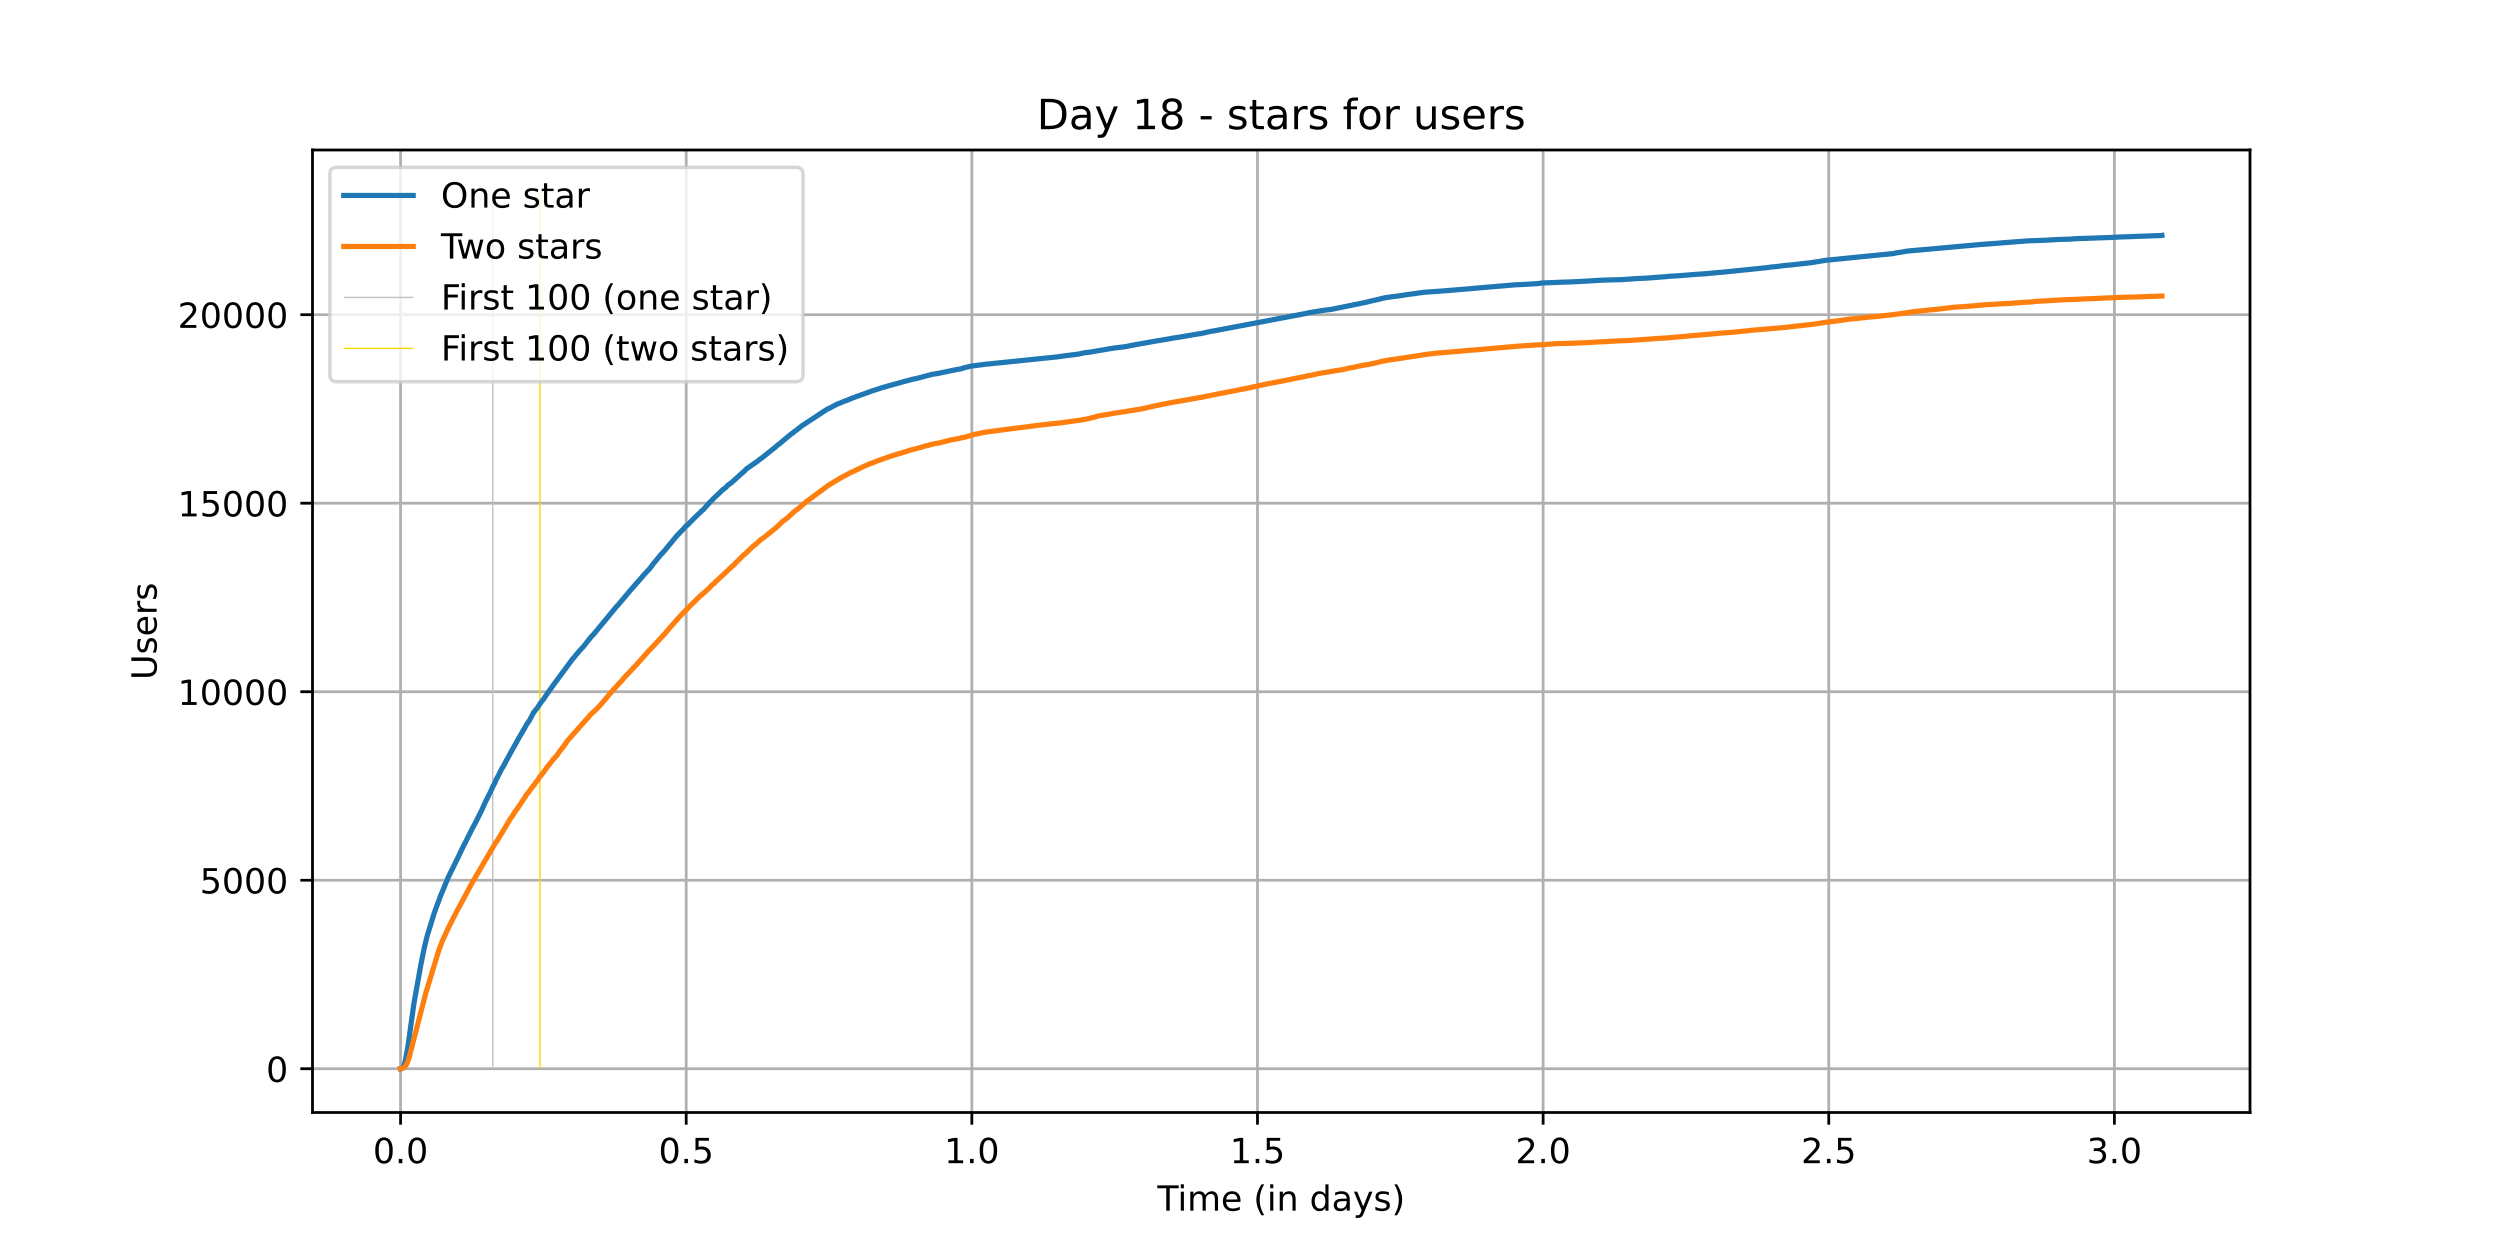 <?xml version="1.0" encoding="utf-8" standalone="no"?>
<!DOCTYPE svg PUBLIC "-//W3C//DTD SVG 1.1//EN"
  "http://www.w3.org/Graphics/SVG/1.1/DTD/svg11.dtd">
<!-- Created with matplotlib (https://matplotlib.org/) -->
<svg height="360pt" version="1.1" viewBox="0 0 720 360" width="720pt" xmlns="http://www.w3.org/2000/svg" xmlns:xlink="http://www.w3.org/1999/xlink">
 <defs>
  <style type="text/css">*{stroke-linecap:butt;stroke-linejoin:round;}</style>
 </defs>
 <g id="figure_1">
  <g id="patch_1">
   <path d="M 0 360 
L 720 360 
L 720 0 
L 0 0 
z
" style="fill:#ffffff;"/>
  </g>
  <g id="axes_1">
   <g id="patch_2">
    <path d="M 90 320.4 
L 648 320.4 
L 648 43.2 
L 90 43.2 
z
" style="fill:#ffffff;"/>
   </g>
   <g id="matplotlib.axis_1">
    <g id="xtick_1">
     <g id="line2d_1">
      <path clip-path="url(#p1df906b262)" d="M 115.364 320.4 
L 115.364 43.2 
" style="fill:none;stroke:#b0b0b0;stroke-linecap:square;stroke-width:0.8;"/>
     </g>
     <g id="line2d_2">
      <defs>
       <path d="M 0 0 
L 0 3.5 
" id="m38b726c87a" style="stroke:#000000;stroke-width:0.8;"/>
      </defs>
      <g>
       <use style="stroke:#000000;stroke-width:0.8;" x="115.364" xlink:href="#m38b726c87a" y="320.4"/>
      </g>
     </g>
     <g id="text_1">
      <!-- 0.0 -->
      <g transform="translate(107.412 334.998)scale(0.1 -0.1)">
       <defs>
        <path d="M 31.781 66.406 
Q 24.172 66.406 20.328 58.906 
Q 16.5 51.422 16.5 36.375 
Q 16.5 21.391 20.328 13.891 
Q 24.172 6.391 31.781 6.391 
Q 39.453 6.391 43.281 13.891 
Q 47.125 21.391 47.125 36.375 
Q 47.125 51.422 43.281 58.906 
Q 39.453 66.406 31.781 66.406 
z
M 31.781 74.219 
Q 44.047 74.219 50.516 64.516 
Q 56.984 54.828 56.984 36.375 
Q 56.984 17.969 50.516 8.266 
Q 44.047 -1.422 31.781 -1.422 
Q 19.531 -1.422 13.062 8.266 
Q 6.594 17.969 6.594 36.375 
Q 6.594 54.828 13.062 64.516 
Q 19.531 74.219 31.781 74.219 
z
" id="DejaVuSans-48"/>
        <path d="M 10.688 12.406 
L 21 12.406 
L 21 0 
L 10.688 0 
z
" id="DejaVuSans-46"/>
       </defs>
       <use xlink:href="#DejaVuSans-48"/>
       <use x="63.623" xlink:href="#DejaVuSans-46"/>
       <use x="95.41" xlink:href="#DejaVuSans-48"/>
      </g>
     </g>
    </g>
    <g id="xtick_2">
     <g id="line2d_3">
      <path clip-path="url(#p1df906b262)" d="M 197.627 320.4 
L 197.627 43.2 
" style="fill:none;stroke:#b0b0b0;stroke-linecap:square;stroke-width:0.8;"/>
     </g>
     <g id="line2d_4">
      <g>
       <use style="stroke:#000000;stroke-width:0.8;" x="197.627" xlink:href="#m38b726c87a" y="320.4"/>
      </g>
     </g>
     <g id="text_2">
      <!-- 0.5 -->
      <g transform="translate(189.676 334.998)scale(0.1 -0.1)">
       <defs>
        <path d="M 10.797 72.906 
L 49.516 72.906 
L 49.516 64.594 
L 19.828 64.594 
L 19.828 46.734 
Q 21.969 47.469 24.109 47.828 
Q 26.266 48.188 28.422 48.188 
Q 40.625 48.188 47.75 41.5 
Q 54.891 34.812 54.891 23.391 
Q 54.891 11.625 47.562 5.094 
Q 40.234 -1.422 26.906 -1.422 
Q 22.312 -1.422 17.547 -0.641 
Q 12.797 0.141 7.719 1.703 
L 7.719 11.625 
Q 12.109 9.234 16.797 8.062 
Q 21.484 6.891 26.703 6.891 
Q 35.156 6.891 40.078 11.328 
Q 45.016 15.766 45.016 23.391 
Q 45.016 31 40.078 35.438 
Q 35.156 39.891 26.703 39.891 
Q 22.75 39.891 18.812 39.016 
Q 14.891 38.141 10.797 36.281 
z
" id="DejaVuSans-53"/>
       </defs>
       <use xlink:href="#DejaVuSans-48"/>
       <use x="63.623" xlink:href="#DejaVuSans-46"/>
       <use x="95.41" xlink:href="#DejaVuSans-53"/>
      </g>
     </g>
    </g>
    <g id="xtick_3">
     <g id="line2d_5">
      <path clip-path="url(#p1df906b262)" d="M 279.891 320.4 
L 279.891 43.2 
" style="fill:none;stroke:#b0b0b0;stroke-linecap:square;stroke-width:0.8;"/>
     </g>
     <g id="line2d_6">
      <g>
       <use style="stroke:#000000;stroke-width:0.8;" x="279.891" xlink:href="#m38b726c87a" y="320.4"/>
      </g>
     </g>
     <g id="text_3">
      <!-- 1.0 -->
      <g transform="translate(271.939 334.998)scale(0.1 -0.1)">
       <defs>
        <path d="M 12.406 8.297 
L 28.516 8.297 
L 28.516 63.922 
L 10.984 60.406 
L 10.984 69.391 
L 28.422 72.906 
L 38.281 72.906 
L 38.281 8.297 
L 54.391 8.297 
L 54.391 0 
L 12.406 0 
z
" id="DejaVuSans-49"/>
       </defs>
       <use xlink:href="#DejaVuSans-49"/>
       <use x="63.623" xlink:href="#DejaVuSans-46"/>
       <use x="95.41" xlink:href="#DejaVuSans-48"/>
      </g>
     </g>
    </g>
    <g id="xtick_4">
     <g id="line2d_7">
      <path clip-path="url(#p1df906b262)" d="M 362.154 320.4 
L 362.154 43.2 
" style="fill:none;stroke:#b0b0b0;stroke-linecap:square;stroke-width:0.8;"/>
     </g>
     <g id="line2d_8">
      <g>
       <use style="stroke:#000000;stroke-width:0.8;" x="362.154" xlink:href="#m38b726c87a" y="320.4"/>
      </g>
     </g>
     <g id="text_4">
      <!-- 1.5 -->
      <g transform="translate(354.203 334.998)scale(0.1 -0.1)">
       <use xlink:href="#DejaVuSans-49"/>
       <use x="63.623" xlink:href="#DejaVuSans-46"/>
       <use x="95.41" xlink:href="#DejaVuSans-53"/>
      </g>
     </g>
    </g>
    <g id="xtick_5">
     <g id="line2d_9">
      <path clip-path="url(#p1df906b262)" d="M 444.418 320.4 
L 444.418 43.2 
" style="fill:none;stroke:#b0b0b0;stroke-linecap:square;stroke-width:0.8;"/>
     </g>
     <g id="line2d_10">
      <g>
       <use style="stroke:#000000;stroke-width:0.8;" x="444.418" xlink:href="#m38b726c87a" y="320.4"/>
      </g>
     </g>
     <g id="text_5">
      <!-- 2.0 -->
      <g transform="translate(436.466 334.998)scale(0.1 -0.1)">
       <defs>
        <path d="M 19.188 8.297 
L 53.609 8.297 
L 53.609 0 
L 7.328 0 
L 7.328 8.297 
Q 12.938 14.109 22.625 23.891 
Q 32.328 33.688 34.812 36.531 
Q 39.547 41.844 41.422 45.531 
Q 43.312 49.219 43.312 52.781 
Q 43.312 58.594 39.234 62.25 
Q 35.156 65.922 28.609 65.922 
Q 23.969 65.922 18.812 64.312 
Q 13.672 62.703 7.812 59.422 
L 7.812 69.391 
Q 13.766 71.781 18.938 73 
Q 24.125 74.219 28.422 74.219 
Q 39.75 74.219 46.484 68.547 
Q 53.219 62.891 53.219 53.422 
Q 53.219 48.922 51.531 44.891 
Q 49.859 40.875 45.406 35.406 
Q 44.188 33.984 37.641 27.219 
Q 31.109 20.453 19.188 8.297 
z
" id="DejaVuSans-50"/>
       </defs>
       <use xlink:href="#DejaVuSans-50"/>
       <use x="63.623" xlink:href="#DejaVuSans-46"/>
       <use x="95.41" xlink:href="#DejaVuSans-48"/>
      </g>
     </g>
    </g>
    <g id="xtick_6">
     <g id="line2d_11">
      <path clip-path="url(#p1df906b262)" d="M 526.681 320.4 
L 526.681 43.2 
" style="fill:none;stroke:#b0b0b0;stroke-linecap:square;stroke-width:0.8;"/>
     </g>
     <g id="line2d_12">
      <g>
       <use style="stroke:#000000;stroke-width:0.8;" x="526.681" xlink:href="#m38b726c87a" y="320.4"/>
      </g>
     </g>
     <g id="text_6">
      <!-- 2.5 -->
      <g transform="translate(518.73 334.998)scale(0.1 -0.1)">
       <use xlink:href="#DejaVuSans-50"/>
       <use x="63.623" xlink:href="#DejaVuSans-46"/>
       <use x="95.41" xlink:href="#DejaVuSans-53"/>
      </g>
     </g>
    </g>
    <g id="xtick_7">
     <g id="line2d_13">
      <path clip-path="url(#p1df906b262)" d="M 608.945 320.4 
L 608.945 43.2 
" style="fill:none;stroke:#b0b0b0;stroke-linecap:square;stroke-width:0.8;"/>
     </g>
     <g id="line2d_14">
      <g>
       <use style="stroke:#000000;stroke-width:0.8;" x="608.945" xlink:href="#m38b726c87a" y="320.4"/>
      </g>
     </g>
     <g id="text_7">
      <!-- 3.0 -->
      <g transform="translate(600.993 334.998)scale(0.1 -0.1)">
       <defs>
        <path d="M 40.578 39.312 
Q 47.656 37.797 51.625 33 
Q 55.609 28.219 55.609 21.188 
Q 55.609 10.406 48.188 4.484 
Q 40.766 -1.422 27.094 -1.422 
Q 22.516 -1.422 17.656 -0.516 
Q 12.797 0.391 7.625 2.203 
L 7.625 11.719 
Q 11.719 9.328 16.594 8.109 
Q 21.484 6.891 26.812 6.891 
Q 36.078 6.891 40.938 10.547 
Q 45.797 14.203 45.797 21.188 
Q 45.797 27.641 41.281 31.266 
Q 36.766 34.906 28.719 34.906 
L 20.219 34.906 
L 20.219 43.016 
L 29.109 43.016 
Q 36.375 43.016 40.234 45.922 
Q 44.094 48.828 44.094 54.297 
Q 44.094 59.906 40.109 62.906 
Q 36.141 65.922 28.719 65.922 
Q 24.656 65.922 20.016 65.031 
Q 15.375 64.156 9.812 62.312 
L 9.812 71.094 
Q 15.438 72.656 20.344 73.438 
Q 25.25 74.219 29.594 74.219 
Q 40.828 74.219 47.359 69.109 
Q 53.906 64.016 53.906 55.328 
Q 53.906 49.266 50.438 45.094 
Q 46.969 40.922 40.578 39.312 
z
" id="DejaVuSans-51"/>
       </defs>
       <use xlink:href="#DejaVuSans-51"/>
       <use x="63.623" xlink:href="#DejaVuSans-46"/>
       <use x="95.41" xlink:href="#DejaVuSans-48"/>
      </g>
     </g>
    </g>
    <g id="text_8">
     <!-- Time (in days) -->
     <g transform="translate(333.327 348.677)scale(0.1 -0.1)">
      <defs>
       <path d="M -0.297 72.906 
L 61.375 72.906 
L 61.375 64.594 
L 35.5 64.594 
L 35.5 0 
L 25.594 0 
L 25.594 64.594 
L -0.297 64.594 
z
" id="DejaVuSans-84"/>
       <path d="M 9.422 54.688 
L 18.406 54.688 
L 18.406 0 
L 9.422 0 
z
M 9.422 75.984 
L 18.406 75.984 
L 18.406 64.594 
L 9.422 64.594 
z
" id="DejaVuSans-105"/>
       <path d="M 52 44.188 
Q 55.375 50.25 60.062 53.125 
Q 64.75 56 71.094 56 
Q 79.641 56 84.281 50.016 
Q 88.922 44.047 88.922 33.016 
L 88.922 0 
L 79.891 0 
L 79.891 32.719 
Q 79.891 40.578 77.094 44.375 
Q 74.312 48.188 68.609 48.188 
Q 61.625 48.188 57.562 43.547 
Q 53.516 38.922 53.516 30.906 
L 53.516 0 
L 44.484 0 
L 44.484 32.719 
Q 44.484 40.625 41.703 44.406 
Q 38.922 48.188 33.109 48.188 
Q 26.219 48.188 22.156 43.531 
Q 18.109 38.875 18.109 30.906 
L 18.109 0 
L 9.078 0 
L 9.078 54.688 
L 18.109 54.688 
L 18.109 46.188 
Q 21.188 51.219 25.484 53.609 
Q 29.781 56 35.688 56 
Q 41.656 56 45.828 52.969 
Q 50 49.953 52 44.188 
z
" id="DejaVuSans-109"/>
       <path d="M 56.203 29.594 
L 56.203 25.203 
L 14.891 25.203 
Q 15.484 15.922 20.484 11.062 
Q 25.484 6.203 34.422 6.203 
Q 39.594 6.203 44.453 7.469 
Q 49.312 8.734 54.109 11.281 
L 54.109 2.781 
Q 49.266 0.734 44.188 -0.344 
Q 39.109 -1.422 33.891 -1.422 
Q 20.797 -1.422 13.156 6.188 
Q 5.516 13.812 5.516 26.812 
Q 5.516 40.234 12.766 48.109 
Q 20.016 56 32.328 56 
Q 43.359 56 49.781 48.891 
Q 56.203 41.797 56.203 29.594 
z
M 47.219 32.234 
Q 47.125 39.594 43.094 43.984 
Q 39.062 48.391 32.422 48.391 
Q 24.906 48.391 20.391 44.141 
Q 15.875 39.891 15.188 32.172 
z
" id="DejaVuSans-101"/>
       <path id="DejaVuSans-32"/>
       <path d="M 31 75.875 
Q 24.469 64.656 21.281 53.656 
Q 18.109 42.672 18.109 31.391 
Q 18.109 20.125 21.312 9.062 
Q 24.516 -2 31 -13.188 
L 23.188 -13.188 
Q 15.875 -1.703 12.234 9.375 
Q 8.594 20.453 8.594 31.391 
Q 8.594 42.281 12.203 53.312 
Q 15.828 64.359 23.188 75.875 
z
" id="DejaVuSans-40"/>
       <path d="M 54.891 33.016 
L 54.891 0 
L 45.906 0 
L 45.906 32.719 
Q 45.906 40.484 42.875 44.328 
Q 39.844 48.188 33.797 48.188 
Q 26.516 48.188 22.312 43.547 
Q 18.109 38.922 18.109 30.906 
L 18.109 0 
L 9.078 0 
L 9.078 54.688 
L 18.109 54.688 
L 18.109 46.188 
Q 21.344 51.125 25.703 53.562 
Q 30.078 56 35.797 56 
Q 45.219 56 50.047 50.172 
Q 54.891 44.344 54.891 33.016 
z
" id="DejaVuSans-110"/>
       <path d="M 45.406 46.391 
L 45.406 75.984 
L 54.391 75.984 
L 54.391 0 
L 45.406 0 
L 45.406 8.203 
Q 42.578 3.328 38.25 0.953 
Q 33.938 -1.422 27.875 -1.422 
Q 17.969 -1.422 11.734 6.484 
Q 5.516 14.406 5.516 27.297 
Q 5.516 40.188 11.734 48.094 
Q 17.969 56 27.875 56 
Q 33.938 56 38.25 53.625 
Q 42.578 51.266 45.406 46.391 
z
M 14.797 27.297 
Q 14.797 17.391 18.875 11.75 
Q 22.953 6.109 30.078 6.109 
Q 37.203 6.109 41.297 11.75 
Q 45.406 17.391 45.406 27.297 
Q 45.406 37.203 41.297 42.844 
Q 37.203 48.484 30.078 48.484 
Q 22.953 48.484 18.875 42.844 
Q 14.797 37.203 14.797 27.297 
z
" id="DejaVuSans-100"/>
       <path d="M 34.281 27.484 
Q 23.391 27.484 19.188 25 
Q 14.984 22.516 14.984 16.5 
Q 14.984 11.719 18.141 8.906 
Q 21.297 6.109 26.703 6.109 
Q 34.188 6.109 38.703 11.406 
Q 43.219 16.703 43.219 25.484 
L 43.219 27.484 
z
M 52.203 31.203 
L 52.203 0 
L 43.219 0 
L 43.219 8.297 
Q 40.141 3.328 35.547 0.953 
Q 30.953 -1.422 24.312 -1.422 
Q 15.922 -1.422 10.953 3.297 
Q 6 8.016 6 15.922 
Q 6 25.141 12.172 29.828 
Q 18.359 34.516 30.609 34.516 
L 43.219 34.516 
L 43.219 35.406 
Q 43.219 41.609 39.141 45 
Q 35.062 48.391 27.688 48.391 
Q 23 48.391 18.547 47.266 
Q 14.109 46.141 10.016 43.891 
L 10.016 52.203 
Q 14.938 54.109 19.578 55.047 
Q 24.219 56 28.609 56 
Q 40.484 56 46.344 49.844 
Q 52.203 43.703 52.203 31.203 
z
" id="DejaVuSans-97"/>
       <path d="M 32.172 -5.078 
Q 28.375 -14.844 24.75 -17.812 
Q 21.141 -20.797 15.094 -20.797 
L 7.906 -20.797 
L 7.906 -13.281 
L 13.188 -13.281 
Q 16.891 -13.281 18.938 -11.516 
Q 21 -9.766 23.484 -3.219 
L 25.094 0.875 
L 2.984 54.688 
L 12.5 54.688 
L 29.594 11.922 
L 46.688 54.688 
L 56.203 54.688 
z
" id="DejaVuSans-121"/>
       <path d="M 44.281 53.078 
L 44.281 44.578 
Q 40.484 46.531 36.375 47.5 
Q 32.281 48.484 27.875 48.484 
Q 21.188 48.484 17.844 46.438 
Q 14.5 44.391 14.5 40.281 
Q 14.5 37.156 16.891 35.375 
Q 19.281 33.594 26.516 31.984 
L 29.594 31.297 
Q 39.156 29.25 43.188 25.516 
Q 47.219 21.781 47.219 15.094 
Q 47.219 7.469 41.188 3.016 
Q 35.156 -1.422 24.609 -1.422 
Q 20.219 -1.422 15.453 -0.562 
Q 10.688 0.297 5.422 2 
L 5.422 11.281 
Q 10.406 8.688 15.234 7.391 
Q 20.062 6.109 24.812 6.109 
Q 31.156 6.109 34.562 8.281 
Q 37.984 10.453 37.984 14.406 
Q 37.984 18.062 35.516 20.016 
Q 33.062 21.969 24.703 23.781 
L 21.578 24.516 
Q 13.234 26.266 9.516 29.906 
Q 5.812 33.547 5.812 39.891 
Q 5.812 47.609 11.281 51.797 
Q 16.75 56 26.812 56 
Q 31.781 56 36.172 55.266 
Q 40.578 54.547 44.281 53.078 
z
" id="DejaVuSans-115"/>
       <path d="M 8.016 75.875 
L 15.828 75.875 
Q 23.141 64.359 26.781 53.312 
Q 30.422 42.281 30.422 31.391 
Q 30.422 20.453 26.781 9.375 
Q 23.141 -1.703 15.828 -13.188 
L 8.016 -13.188 
Q 14.5 -2 17.703 9.062 
Q 20.906 20.125 20.906 31.391 
Q 20.906 42.672 17.703 53.656 
Q 14.5 64.656 8.016 75.875 
z
" id="DejaVuSans-41"/>
      </defs>
      <use xlink:href="#DejaVuSans-84"/>
      <use x="57.959" xlink:href="#DejaVuSans-105"/>
      <use x="85.742" xlink:href="#DejaVuSans-109"/>
      <use x="183.154" xlink:href="#DejaVuSans-101"/>
      <use x="244.678" xlink:href="#DejaVuSans-32"/>
      <use x="276.465" xlink:href="#DejaVuSans-40"/>
      <use x="315.479" xlink:href="#DejaVuSans-105"/>
      <use x="343.262" xlink:href="#DejaVuSans-110"/>
      <use x="406.641" xlink:href="#DejaVuSans-32"/>
      <use x="438.428" xlink:href="#DejaVuSans-100"/>
      <use x="501.904" xlink:href="#DejaVuSans-97"/>
      <use x="563.184" xlink:href="#DejaVuSans-121"/>
      <use x="622.363" xlink:href="#DejaVuSans-115"/>
      <use x="674.463" xlink:href="#DejaVuSans-41"/>
     </g>
    </g>
   </g>
   <g id="matplotlib.axis_2">
    <g id="ytick_1">
     <g id="line2d_15">
      <path clip-path="url(#p1df906b262)" d="M 90 307.8 
L 648 307.8 
" style="fill:none;stroke:#b0b0b0;stroke-linecap:square;stroke-width:0.8;"/>
     </g>
     <g id="line2d_16">
      <defs>
       <path d="M 0 0 
L -3.5 0 
" id="m4f6c8bb6b7" style="stroke:#000000;stroke-width:0.8;"/>
      </defs>
      <g>
       <use style="stroke:#000000;stroke-width:0.8;" x="90" xlink:href="#m4f6c8bb6b7" y="307.8"/>
      </g>
     </g>
     <g id="text_9">
      <!-- 0 -->
      <g transform="translate(76.638 311.599)scale(0.1 -0.1)">
       <use xlink:href="#DejaVuSans-48"/>
      </g>
     </g>
    </g>
    <g id="ytick_2">
     <g id="line2d_17">
      <path clip-path="url(#p1df906b262)" d="M 90 253.509 
L 648 253.509 
" style="fill:none;stroke:#b0b0b0;stroke-linecap:square;stroke-width:0.8;"/>
     </g>
     <g id="line2d_18">
      <g>
       <use style="stroke:#000000;stroke-width:0.8;" x="90" xlink:href="#m4f6c8bb6b7" y="253.509"/>
      </g>
     </g>
     <g id="text_10">
      <!-- 5000 -->
      <g transform="translate(57.55 257.308)scale(0.1 -0.1)">
       <use xlink:href="#DejaVuSans-53"/>
       <use x="63.623" xlink:href="#DejaVuSans-48"/>
       <use x="127.246" xlink:href="#DejaVuSans-48"/>
       <use x="190.869" xlink:href="#DejaVuSans-48"/>
      </g>
     </g>
    </g>
    <g id="ytick_3">
     <g id="line2d_19">
      <path clip-path="url(#p1df906b262)" d="M 90 199.217 
L 648 199.217 
" style="fill:none;stroke:#b0b0b0;stroke-linecap:square;stroke-width:0.8;"/>
     </g>
     <g id="line2d_20">
      <g>
       <use style="stroke:#000000;stroke-width:0.8;" x="90" xlink:href="#m4f6c8bb6b7" y="199.217"/>
      </g>
     </g>
     <g id="text_11">
      <!-- 10000 -->
      <g transform="translate(51.188 203.017)scale(0.1 -0.1)">
       <use xlink:href="#DejaVuSans-49"/>
       <use x="63.623" xlink:href="#DejaVuSans-48"/>
       <use x="127.246" xlink:href="#DejaVuSans-48"/>
       <use x="190.869" xlink:href="#DejaVuSans-48"/>
       <use x="254.492" xlink:href="#DejaVuSans-48"/>
      </g>
     </g>
    </g>
    <g id="ytick_4">
     <g id="line2d_21">
      <path clip-path="url(#p1df906b262)" d="M 90 144.926 
L 648 144.926 
" style="fill:none;stroke:#b0b0b0;stroke-linecap:square;stroke-width:0.8;"/>
     </g>
     <g id="line2d_22">
      <g>
       <use style="stroke:#000000;stroke-width:0.8;" x="90" xlink:href="#m4f6c8bb6b7" y="144.926"/>
      </g>
     </g>
     <g id="text_12">
      <!-- 15000 -->
      <g transform="translate(51.188 148.725)scale(0.1 -0.1)">
       <use xlink:href="#DejaVuSans-49"/>
       <use x="63.623" xlink:href="#DejaVuSans-53"/>
       <use x="127.246" xlink:href="#DejaVuSans-48"/>
       <use x="190.869" xlink:href="#DejaVuSans-48"/>
       <use x="254.492" xlink:href="#DejaVuSans-48"/>
      </g>
     </g>
    </g>
    <g id="ytick_5">
     <g id="line2d_23">
      <path clip-path="url(#p1df906b262)" d="M 90 90.635 
L 648 90.635 
" style="fill:none;stroke:#b0b0b0;stroke-linecap:square;stroke-width:0.8;"/>
     </g>
     <g id="line2d_24">
      <g>
       <use style="stroke:#000000;stroke-width:0.8;" x="90" xlink:href="#m4f6c8bb6b7" y="90.635"/>
      </g>
     </g>
     <g id="text_13">
      <!-- 20000 -->
      <g transform="translate(51.188 94.434)scale(0.1 -0.1)">
       <use xlink:href="#DejaVuSans-50"/>
       <use x="63.623" xlink:href="#DejaVuSans-48"/>
       <use x="127.246" xlink:href="#DejaVuSans-48"/>
       <use x="190.869" xlink:href="#DejaVuSans-48"/>
       <use x="254.492" xlink:href="#DejaVuSans-48"/>
      </g>
     </g>
    </g>
    <g id="text_14">
     <!-- Users -->
     <g transform="translate(45.108 195.801)rotate(-90)scale(0.1 -0.1)">
      <defs>
       <path d="M 8.688 72.906 
L 18.609 72.906 
L 18.609 28.609 
Q 18.609 16.891 22.844 11.734 
Q 27.094 6.594 36.625 6.594 
Q 46.094 6.594 50.344 11.734 
Q 54.594 16.891 54.594 28.609 
L 54.594 72.906 
L 64.5 72.906 
L 64.5 27.391 
Q 64.5 13.141 57.438 5.859 
Q 50.391 -1.422 36.625 -1.422 
Q 22.797 -1.422 15.734 5.859 
Q 8.688 13.141 8.688 27.391 
z
" id="DejaVuSans-85"/>
       <path d="M 41.109 46.297 
Q 39.594 47.172 37.812 47.578 
Q 36.031 48 33.891 48 
Q 26.266 48 22.188 43.047 
Q 18.109 38.094 18.109 28.812 
L 18.109 0 
L 9.078 0 
L 9.078 54.688 
L 18.109 54.688 
L 18.109 46.188 
Q 20.953 51.172 25.484 53.578 
Q 30.031 56 36.531 56 
Q 37.453 56 38.578 55.875 
Q 39.703 55.766 41.062 55.516 
z
" id="DejaVuSans-114"/>
      </defs>
      <use xlink:href="#DejaVuSans-85"/>
      <use x="73.193" xlink:href="#DejaVuSans-115"/>
      <use x="125.293" xlink:href="#DejaVuSans-101"/>
      <use x="186.816" xlink:href="#DejaVuSans-114"/>
      <use x="227.93" xlink:href="#DejaVuSans-115"/>
     </g>
    </g>
   </g>
   <g id="LineCollection_1">
    <path clip-path="url(#p1df906b262)" d="M 141.916 307.8 
L 141.916 55.8 
" style="fill:none;stroke:#c0c0c0;stroke-width:0.4;"/>
   </g>
   <g id="LineCollection_2">
    <path clip-path="url(#p1df906b262)" d="M 155.49 307.8 
L 155.49 55.8 
" style="fill:none;stroke:#ffd700;stroke-width:0.4;"/>
   </g>
   <g id="line2d_25">
    <path clip-path="url(#p1df906b262)" d="M 115.364 307.8 
L 115.79 307.702 
L 116.358 306.855 
L 116.697 305.704 
L 117.489 301.328 
L 119.187 289.146 
L 121.225 277.755 
L 122.131 273.249 
L 122.697 270.849 
L 123.15 269.123 
L 125.075 262.912 
L 126.886 257.961 
L 127.793 255.832 
L 128.585 253.889 
L 129.038 252.781 
L 131.982 246.777 
L 132.321 246.082 
L 133.454 243.704 
L 134.359 241.934 
L 135.492 239.697 
L 136.057 238.535 
L 136.737 237.319 
L 138.662 233.497 
L 139.228 232.216 
L 139.907 230.739 
L 141.379 227.818 
L 141.945 226.483 
L 142.398 225.722 
L 142.964 224.398 
L 143.644 223.149 
L 144.436 221.531 
L 144.889 220.815 
L 145.455 219.772 
L 145.908 218.86 
L 146.134 218.513 
L 147.041 216.819 
L 147.606 215.809 
L 149.305 212.758 
L 149.758 211.976 
L 150.777 210.217 
L 151.004 209.869 
L 151.681 208.621 
L 152.476 207.491 
L 153.607 205.32 
L 154.174 204.571 
L 154.399 204.31 
L 154.852 203.734 
L 155.644 202.497 
L 156.665 201.194 
L 157.23 200.314 
L 158.702 198.218 
L 158.929 197.914 
L 159.268 197.415 
L 165.045 189.608 
L 165.386 189.293 
L 165.838 188.652 
L 167.536 186.741 
L 167.989 186.253 
L 168.33 185.84 
L 168.896 185.102 
L 170.368 183.267 
L 170.933 182.713 
L 177.726 174.482 
L 177.952 174.298 
L 181.689 169.846 
L 181.915 169.618 
L 182.256 169.216 
L 183.387 167.902 
L 183.614 167.685 
L 184.859 166.23 
L 185.766 165.199 
L 187.011 163.874 
L 187.577 163.125 
L 187.691 163.049 
L 188.144 162.375 
L 188.597 161.843 
L 189.616 160.606 
L 190.296 159.769 
L 191.088 158.966 
L 194.824 154.427 
L 196.184 153.005 
L 196.635 152.527 
L 197.656 151.43 
L 197.995 151.213 
L 198.448 150.735 
L 199.013 150.16 
L 199.579 149.595 
L 199.92 149.226 
L 201.618 147.619 
L 202.184 147.054 
L 202.523 146.805 
L 204.222 144.872 
L 205.128 143.971 
L 205.581 143.482 
L 205.92 143.178 
L 207.392 141.788 
L 207.845 141.321 
L 208.639 140.659 
L 208.978 140.453 
L 209.658 139.703 
L 210.681 138.987 
L 213.853 136.12 
L 214.192 135.881 
L 214.984 135.034 
L 218.157 132.83 
L 218.722 132.385 
L 219.063 132.113 
L 219.402 131.896 
L 219.97 131.451 
L 223.367 128.726 
L 223.82 128.302 
L 224.727 127.629 
L 225.067 127.314 
L 227.901 124.958 
L 228.354 124.676 
L 228.693 124.35 
L 229.146 124.046 
L 230.959 122.623 
L 237.529 118.302 
L 237.755 118.161 
L 238.209 117.867 
L 239.231 117.411 
L 239.684 117.118 
L 241.156 116.369 
L 242.175 115.989 
L 242.516 115.815 
L 243.194 115.544 
L 243.649 115.403 
L 244.441 115.077 
L 245.233 114.729 
L 251.236 112.558 
L 252.028 112.308 
L 253.841 111.722 
L 254.294 111.591 
L 254.859 111.407 
L 255.2 111.342 
L 255.653 111.19 
L 262.674 109.257 
L 263.693 109.051 
L 264.487 108.866 
L 268.45 107.813 
L 270.034 107.574 
L 270.488 107.476 
L 275.13 106.51 
L 275.583 106.412 
L 277.055 106.173 
L 277.394 105.978 
L 278.074 105.815 
L 279.773 105.424 
L 283.17 104.99 
L 283.962 104.87 
L 285.322 104.761 
L 286.567 104.62 
L 287.7 104.512 
L 304.457 102.785 
L 306.723 102.46 
L 310.572 101.982 
L 312.158 101.634 
L 312.838 101.537 
L 314.31 101.363 
L 314.876 101.254 
L 315.894 101.07 
L 320.537 100.277 
L 324.161 99.832 
L 325.633 99.517 
L 333.785 98.062 
L 334.579 97.953 
L 336.049 97.704 
L 336.843 97.562 
L 337.294 97.476 
L 337.635 97.4 
L 339.785 97.085 
L 340.352 96.976 
L 345.107 96.162 
L 345.9 96.064 
L 348.505 95.467 
L 349.297 95.347 
L 376.362 90.222 
L 376.927 90.059 
L 380.892 89.419 
L 383.609 89.071 
L 384.287 88.919 
L 393.007 87.149 
L 395.612 86.509 
L 396.177 86.411 
L 398.103 85.933 
L 399.348 85.673 
L 402.404 85.271 
L 402.972 85.206 
L 404.67 84.934 
L 405.463 84.804 
L 406.481 84.695 
L 408.519 84.391 
L 410.103 84.185 
L 411.463 84.077 
L 415.426 83.805 
L 423.465 83.143 
L 424.484 83.034 
L 435.015 82.144 
L 436.26 82.035 
L 438.298 81.948 
L 439.996 81.851 
L 440.788 81.796 
L 442.713 81.688 
L 444.3 81.492 
L 447.129 81.384 
L 449.167 81.297 
L 452.225 81.188 
L 454.263 81.101 
L 456.415 80.993 
L 459.585 80.797 
L 461.396 80.689 
L 463.095 80.634 
L 467.284 80.526 
L 471.586 80.211 
L 474.191 80.102 
L 479.286 79.712 
L 480.418 79.625 
L 481.097 79.538 
L 483.249 79.429 
L 489.137 78.962 
L 490.95 78.854 
L 491.969 78.767 
L 492.988 78.658 
L 494.006 78.571 
L 495.025 78.474 
L 495.931 78.409 
L 509.179 77.051 
L 509.518 76.997 
L 510.198 76.888 
L 511.556 76.791 
L 513.369 76.541 
L 514.273 76.432 
L 515.18 76.367 
L 521.519 75.661 
L 522.313 75.542 
L 525.822 74.966 
L 545.528 72.99 
L 545.867 72.871 
L 548.586 72.447 
L 549.039 72.35 
L 549.605 72.284 
L 569.306 70.515 
L 570.439 70.406 
L 574.741 70.091 
L 576.1 69.983 
L 581.762 69.537 
L 583.007 69.45 
L 583.573 69.385 
L 586.29 69.288 
L 586.97 69.266 
L 589.687 69.157 
L 592.858 68.962 
L 596.255 68.875 
L 596.82 68.821 
L 598.292 68.712 
L 599.764 68.68 
L 602.821 68.571 
L 604.634 68.506 
L 607.804 68.397 
L 610.407 68.256 
L 613.58 68.158 
L 614.372 68.115 
L 617.542 68.006 
L 619.468 67.93 
L 622.412 67.833 
L 622.636 67.8 
L 622.636 67.8 
" style="fill:none;stroke:#1f77b4;stroke-linecap:square;stroke-width:1.5;"/>
   </g>
   <g id="line2d_26">
    <path clip-path="url(#p1df906b262)" d="M 115.364 307.8 
L 116.017 307.713 
L 116.811 306.986 
L 117.262 306.16 
L 117.83 304.564 
L 122.585 286.159 
L 126.433 273.477 
L 126.886 272.348 
L 127.339 271.11 
L 128.585 268.395 
L 129.15 267.179 
L 131.302 262.934 
L 135.265 255.55 
L 136.398 253.52 
L 142.625 242.889 
L 143.417 241.771 
L 143.984 240.794 
L 144.323 240.262 
L 147.041 235.669 
L 147.267 235.451 
L 148.513 233.497 
L 148.966 232.932 
L 149.758 231.76 
L 150.663 230.37 
L 151.23 229.523 
L 151.569 228.947 
L 152.361 227.992 
L 152.702 227.471 
L 153.268 226.743 
L 153.833 226.026 
L 154.625 224.93 
L 154.966 224.55 
L 155.42 223.757 
L 155.871 223.247 
L 156.324 222.617 
L 156.551 222.4 
L 157.796 220.587 
L 158.362 219.978 
L 159.268 218.773 
L 160.291 217.687 
L 160.856 216.851 
L 161.875 215.472 
L 162.102 215.255 
L 162.669 214.452 
L 163.461 213.279 
L 163.688 213.051 
L 168.896 207.144 
L 169.349 206.71 
L 170.027 205.841 
L 170.821 205.113 
L 171.726 204.31 
L 172.518 203.463 
L 172.859 203.137 
L 176.254 199.087 
L 176.595 198.685 
L 177.614 197.578 
L 178.52 196.611 
L 178.747 196.351 
L 178.971 196.166 
L 179.651 195.276 
L 180.896 193.995 
L 181.237 193.636 
L 182.822 191.932 
L 183.275 191.476 
L 187.125 187.121 
L 187.464 186.85 
L 187.803 186.47 
L 191.654 182.311 
L 192.56 181.182 
L 195.163 178.261 
L 195.731 177.599 
L 199.128 174.102 
L 199.354 173.95 
L 199.693 173.581 
L 201.618 171.681 
L 202.411 171.019 
L 204.109 169.488 
L 204.336 169.292 
L 204.562 169.01 
L 204.901 168.641 
L 205.581 168.065 
L 205.694 168.022 
L 206.034 167.598 
L 206.261 167.414 
L 210.907 163.059 
L 211.361 162.701 
L 211.7 162.299 
L 214.078 159.943 
L 214.758 159.379 
L 216.685 157.489 
L 217.024 157.25 
L 217.363 156.957 
L 217.93 156.512 
L 218.269 156.197 
L 218.722 155.73 
L 219.402 155.209 
L 219.743 155.003 
L 223.708 151.821 
L 225.406 150.149 
L 226.88 149.085 
L 227.674 148.303 
L 228.013 148.086 
L 228.466 147.554 
L 229.714 146.609 
L 230.392 146.077 
L 230.733 145.762 
L 231.412 145.154 
L 231.751 144.872 
L 232.319 144.416 
L 232.658 144.155 
L 238.662 139.714 
L 239.001 139.519 
L 240.362 138.683 
L 240.816 138.433 
L 241.836 137.792 
L 242.628 137.369 
L 244.441 136.392 
L 245.007 136.066 
L 245.574 135.881 
L 247.159 135.078 
L 247.385 135.045 
L 248.065 134.643 
L 250.556 133.536 
L 251.35 133.297 
L 252.822 132.678 
L 253.275 132.537 
L 256.786 131.288 
L 257.918 130.962 
L 258.258 130.832 
L 259.616 130.485 
L 260.069 130.311 
L 261.09 130.007 
L 261.996 129.681 
L 265.618 128.737 
L 266.072 128.585 
L 266.298 128.476 
L 267.431 128.259 
L 267.883 128.052 
L 269.016 127.824 
L 270.375 127.596 
L 273.431 126.815 
L 274.45 126.619 
L 275.583 126.391 
L 276.375 126.228 
L 277.168 126.022 
L 278.186 125.848 
L 278.98 125.588 
L 279.432 125.436 
L 280.565 125.11 
L 281.923 124.871 
L 282.717 124.665 
L 283.962 124.437 
L 293.022 123.253 
L 296.305 122.84 
L 296.985 122.743 
L 297.777 122.667 
L 298.345 122.558 
L 305.817 121.733 
L 307.969 121.429 
L 310.686 121.06 
L 311.478 120.929 
L 312.724 120.734 
L 313.065 120.658 
L 315.441 120.072 
L 315.668 120.006 
L 315.894 119.876 
L 320.196 119.149 
L 321.215 118.942 
L 323.367 118.638 
L 324.048 118.541 
L 328.123 117.857 
L 328.691 117.759 
L 329.483 117.639 
L 330.049 117.487 
L 332.2 116.988 
L 332.993 116.814 
L 334.238 116.554 
L 335.371 116.336 
L 336.729 116.054 
L 344.201 114.74 
L 344.654 114.664 
L 345.334 114.512 
L 346.014 114.425 
L 346.692 114.273 
L 360.397 111.559 
L 360.737 111.45 
L 361.303 111.352 
L 365.378 110.473 
L 365.946 110.353 
L 366.623 110.256 
L 376.135 108.366 
L 376.588 108.225 
L 377.381 108.128 
L 379.647 107.596 
L 382.93 107.063 
L 384.175 106.846 
L 384.628 106.759 
L 386.666 106.455 
L 388.591 106.01 
L 389.951 105.771 
L 390.855 105.532 
L 391.535 105.424 
L 392.78 105.174 
L 394.14 104.946 
L 394.705 104.827 
L 395.724 104.631 
L 398.329 103.991 
L 399.009 103.882 
L 400.14 103.654 
L 401.047 103.545 
L 403.537 103.176 
L 405.009 102.948 
L 405.463 102.872 
L 407.612 102.557 
L 410.556 102.09 
L 411.35 101.993 
L 412.822 101.819 
L 413.615 101.71 
L 421.314 101.07 
L 422.332 100.983 
L 422.9 100.907 
L 424.598 100.798 
L 436.94 99.712 
L 438.638 99.604 
L 442.487 99.343 
L 444.978 99.246 
L 445.657 99.137 
L 447.244 99.039 
L 448.148 98.963 
L 452.564 98.855 
L 454.489 98.779 
L 457.207 98.67 
L 460.377 98.475 
L 462.98 98.366 
L 464.001 98.279 
L 466.378 98.16 
L 469.209 98.062 
L 469.662 98.029 
L 471.134 97.921 
L 475.209 97.638 
L 476.569 97.541 
L 477.474 97.476 
L 480.644 97.28 
L 481.777 97.172 
L 494.121 96.086 
L 495.025 95.977 
L 500.121 95.597 
L 500.913 95.489 
L 502.046 95.38 
L 503.291 95.271 
L 503.857 95.195 
L 504.763 95.109 
L 505.329 95.043 
L 514.161 94.294 
L 514.839 94.207 
L 515.519 94.12 
L 521.86 93.425 
L 522.54 93.317 
L 523.444 93.208 
L 524.689 93.002 
L 525.03 92.926 
L 525.822 92.817 
L 529.785 92.34 
L 530.351 92.242 
L 532.731 91.884 
L 534.315 91.786 
L 535.902 91.58 
L 537.035 91.471 
L 538.28 91.33 
L 539.299 91.232 
L 540.091 91.189 
L 546.093 90.515 
L 548.586 90.146 
L 550.623 89.842 
L 551.417 89.723 
L 552.663 89.593 
L 553.908 89.495 
L 555.607 89.267 
L 557.191 89.158 
L 560.927 88.702 
L 562.514 88.507 
L 566.589 88.214 
L 568.061 88.116 
L 568.628 88.062 
L 569.759 87.953 
L 571.005 87.844 
L 571.572 87.779 
L 574.289 87.627 
L 575.647 87.519 
L 576.327 87.486 
L 578.818 87.377 
L 583.121 87.063 
L 585.045 86.954 
L 586.404 86.802 
L 589.234 86.639 
L 591.047 86.53 
L 591.5 86.498 
L 593.423 86.389 
L 594.217 86.335 
L 597.274 86.226 
L 599.085 86.161 
L 600.897 86.053 
L 602.596 85.998 
L 604.519 85.912 
L 604.973 85.879 
L 607.69 85.77 
L 609.954 85.662 
L 613.806 85.553 
L 615.164 85.532 
L 617.996 85.423 
L 619.807 85.358 
L 622.636 85.26 
L 622.636 85.26 
" style="fill:none;stroke:#ff7f0e;stroke-linecap:square;stroke-width:1.5;"/>
   </g>
   <g id="patch_3">
    <path d="M 90 320.4 
L 90 43.2 
" style="fill:none;stroke:#000000;stroke-linecap:square;stroke-linejoin:miter;stroke-width:0.8;"/>
   </g>
   <g id="patch_4">
    <path d="M 648 320.4 
L 648 43.2 
" style="fill:none;stroke:#000000;stroke-linecap:square;stroke-linejoin:miter;stroke-width:0.8;"/>
   </g>
   <g id="patch_5">
    <path d="M 90 320.4 
L 648 320.4 
" style="fill:none;stroke:#000000;stroke-linecap:square;stroke-linejoin:miter;stroke-width:0.8;"/>
   </g>
   <g id="patch_6">
    <path d="M 90 43.2 
L 648 43.2 
" style="fill:none;stroke:#000000;stroke-linecap:square;stroke-linejoin:miter;stroke-width:0.8;"/>
   </g>
   <g id="text_15">
    <!-- Day 18 - stars for users -->
    <g transform="translate(298.609 37.2)scale(0.12 -0.12)">
     <defs>
      <path d="M 19.672 64.797 
L 19.672 8.109 
L 31.594 8.109 
Q 46.688 8.109 53.688 14.938 
Q 60.688 21.781 60.688 36.531 
Q 60.688 51.172 53.688 57.984 
Q 46.688 64.797 31.594 64.797 
z
M 9.812 72.906 
L 30.078 72.906 
Q 51.266 72.906 61.172 64.094 
Q 71.094 55.281 71.094 36.531 
Q 71.094 17.672 61.125 8.828 
Q 51.172 0 30.078 0 
L 9.812 0 
z
" id="DejaVuSans-68"/>
      <path d="M 31.781 34.625 
Q 24.75 34.625 20.719 30.859 
Q 16.703 27.094 16.703 20.516 
Q 16.703 13.922 20.719 10.156 
Q 24.75 6.391 31.781 6.391 
Q 38.812 6.391 42.859 10.172 
Q 46.922 13.969 46.922 20.516 
Q 46.922 27.094 42.891 30.859 
Q 38.875 34.625 31.781 34.625 
z
M 21.922 38.812 
Q 15.578 40.375 12.031 44.719 
Q 8.5 49.078 8.5 55.328 
Q 8.5 64.062 14.719 69.141 
Q 20.953 74.219 31.781 74.219 
Q 42.672 74.219 48.875 69.141 
Q 55.078 64.062 55.078 55.328 
Q 55.078 49.078 51.531 44.719 
Q 48 40.375 41.703 38.812 
Q 48.828 37.156 52.797 32.312 
Q 56.781 27.484 56.781 20.516 
Q 56.781 9.906 50.312 4.234 
Q 43.844 -1.422 31.781 -1.422 
Q 19.734 -1.422 13.25 4.234 
Q 6.781 9.906 6.781 20.516 
Q 6.781 27.484 10.781 32.312 
Q 14.797 37.156 21.922 38.812 
z
M 18.312 54.391 
Q 18.312 48.734 21.844 45.562 
Q 25.391 42.391 31.781 42.391 
Q 38.141 42.391 41.719 45.562 
Q 45.312 48.734 45.312 54.391 
Q 45.312 60.062 41.719 63.234 
Q 38.141 66.406 31.781 66.406 
Q 25.391 66.406 21.844 63.234 
Q 18.312 60.062 18.312 54.391 
z
" id="DejaVuSans-56"/>
      <path d="M 4.891 31.391 
L 31.203 31.391 
L 31.203 23.391 
L 4.891 23.391 
z
" id="DejaVuSans-45"/>
      <path d="M 18.312 70.219 
L 18.312 54.688 
L 36.812 54.688 
L 36.812 47.703 
L 18.312 47.703 
L 18.312 18.016 
Q 18.312 11.328 20.141 9.422 
Q 21.969 7.516 27.594 7.516 
L 36.812 7.516 
L 36.812 0 
L 27.594 0 
Q 17.188 0 13.234 3.875 
Q 9.281 7.766 9.281 18.016 
L 9.281 47.703 
L 2.688 47.703 
L 2.688 54.688 
L 9.281 54.688 
L 9.281 70.219 
z
" id="DejaVuSans-116"/>
      <path d="M 37.109 75.984 
L 37.109 68.5 
L 28.516 68.5 
Q 23.688 68.5 21.797 66.547 
Q 19.922 64.594 19.922 59.516 
L 19.922 54.688 
L 34.719 54.688 
L 34.719 47.703 
L 19.922 47.703 
L 19.922 0 
L 10.891 0 
L 10.891 47.703 
L 2.297 47.703 
L 2.297 54.688 
L 10.891 54.688 
L 10.891 58.5 
Q 10.891 67.625 15.141 71.797 
Q 19.391 75.984 28.609 75.984 
z
" id="DejaVuSans-102"/>
      <path d="M 30.609 48.391 
Q 23.391 48.391 19.188 42.75 
Q 14.984 37.109 14.984 27.297 
Q 14.984 17.484 19.156 11.844 
Q 23.344 6.203 30.609 6.203 
Q 37.797 6.203 41.984 11.859 
Q 46.188 17.531 46.188 27.297 
Q 46.188 37.016 41.984 42.703 
Q 37.797 48.391 30.609 48.391 
z
M 30.609 56 
Q 42.328 56 49.016 48.375 
Q 55.719 40.766 55.719 27.297 
Q 55.719 13.875 49.016 6.219 
Q 42.328 -1.422 30.609 -1.422 
Q 18.844 -1.422 12.172 6.219 
Q 5.516 13.875 5.516 27.297 
Q 5.516 40.766 12.172 48.375 
Q 18.844 56 30.609 56 
z
" id="DejaVuSans-111"/>
      <path d="M 8.5 21.578 
L 8.5 54.688 
L 17.484 54.688 
L 17.484 21.922 
Q 17.484 14.156 20.5 10.266 
Q 23.531 6.391 29.594 6.391 
Q 36.859 6.391 41.078 11.031 
Q 45.312 15.672 45.312 23.688 
L 45.312 54.688 
L 54.297 54.688 
L 54.297 0 
L 45.312 0 
L 45.312 8.406 
Q 42.047 3.422 37.719 1 
Q 33.406 -1.422 27.688 -1.422 
Q 18.266 -1.422 13.375 4.438 
Q 8.5 10.297 8.5 21.578 
z
M 31.109 56 
z
" id="DejaVuSans-117"/>
     </defs>
     <use xlink:href="#DejaVuSans-68"/>
     <use x="77.002" xlink:href="#DejaVuSans-97"/>
     <use x="138.281" xlink:href="#DejaVuSans-121"/>
     <use x="197.461" xlink:href="#DejaVuSans-32"/>
     <use x="229.248" xlink:href="#DejaVuSans-49"/>
     <use x="292.871" xlink:href="#DejaVuSans-56"/>
     <use x="356.494" xlink:href="#DejaVuSans-32"/>
     <use x="388.281" xlink:href="#DejaVuSans-45"/>
     <use x="424.365" xlink:href="#DejaVuSans-32"/>
     <use x="456.152" xlink:href="#DejaVuSans-115"/>
     <use x="508.252" xlink:href="#DejaVuSans-116"/>
     <use x="547.461" xlink:href="#DejaVuSans-97"/>
     <use x="608.74" xlink:href="#DejaVuSans-114"/>
     <use x="649.854" xlink:href="#DejaVuSans-115"/>
     <use x="701.953" xlink:href="#DejaVuSans-32"/>
     <use x="733.74" xlink:href="#DejaVuSans-102"/>
     <use x="768.945" xlink:href="#DejaVuSans-111"/>
     <use x="830.127" xlink:href="#DejaVuSans-114"/>
     <use x="871.24" xlink:href="#DejaVuSans-32"/>
     <use x="903.027" xlink:href="#DejaVuSans-117"/>
     <use x="966.406" xlink:href="#DejaVuSans-115"/>
     <use x="1018.506" xlink:href="#DejaVuSans-101"/>
     <use x="1080.029" xlink:href="#DejaVuSans-114"/>
     <use x="1121.143" xlink:href="#DejaVuSans-115"/>
    </g>
   </g>
   <g id="legend_1">
    <g id="patch_7">
     <path d="M 97 109.912 
L 229.266 109.912 
Q 231.266 109.912 231.266 107.912 
L 231.266 50.2 
Q 231.266 48.2 229.266 48.2 
L 97 48.2 
Q 95 48.2 95 50.2 
L 95 107.912 
Q 95 109.912 97 109.912 
z
" style="fill:#ffffff;opacity:0.8;stroke:#cccccc;stroke-linejoin:miter;"/>
    </g>
    <g id="line2d_27">
     <path d="M 99 56.298 
L 119 56.298 
" style="fill:none;stroke:#1f77b4;stroke-linecap:square;stroke-width:1.5;"/>
    </g>
    <g id="line2d_28"/>
    <g id="text_16">
     <!-- One star -->
     <g transform="translate(127 59.798)scale(0.1 -0.1)">
      <defs>
       <path d="M 39.406 66.219 
Q 28.656 66.219 22.328 58.203 
Q 16.016 50.203 16.016 36.375 
Q 16.016 22.609 22.328 14.594 
Q 28.656 6.594 39.406 6.594 
Q 50.141 6.594 56.422 14.594 
Q 62.703 22.609 62.703 36.375 
Q 62.703 50.203 56.422 58.203 
Q 50.141 66.219 39.406 66.219 
z
M 39.406 74.219 
Q 54.734 74.219 63.906 63.938 
Q 73.094 53.656 73.094 36.375 
Q 73.094 19.141 63.906 8.859 
Q 54.734 -1.422 39.406 -1.422 
Q 24.031 -1.422 14.812 8.828 
Q 5.609 19.094 5.609 36.375 
Q 5.609 53.656 14.812 63.938 
Q 24.031 74.219 39.406 74.219 
z
" id="DejaVuSans-79"/>
      </defs>
      <use xlink:href="#DejaVuSans-79"/>
      <use x="78.711" xlink:href="#DejaVuSans-110"/>
      <use x="142.09" xlink:href="#DejaVuSans-101"/>
      <use x="203.613" xlink:href="#DejaVuSans-32"/>
      <use x="235.4" xlink:href="#DejaVuSans-115"/>
      <use x="287.5" xlink:href="#DejaVuSans-116"/>
      <use x="326.709" xlink:href="#DejaVuSans-97"/>
      <use x="387.988" xlink:href="#DejaVuSans-114"/>
     </g>
    </g>
    <g id="line2d_29">
     <path d="M 99 70.977 
L 119 70.977 
" style="fill:none;stroke:#ff7f0e;stroke-linecap:square;stroke-width:1.5;"/>
    </g>
    <g id="line2d_30"/>
    <g id="text_17">
     <!-- Two stars -->
     <g transform="translate(127 74.477)scale(0.1 -0.1)">
      <defs>
       <path d="M 4.203 54.688 
L 13.188 54.688 
L 24.422 12.016 
L 35.594 54.688 
L 46.188 54.688 
L 57.422 12.016 
L 68.609 54.688 
L 77.594 54.688 
L 63.281 0 
L 52.688 0 
L 40.922 44.828 
L 29.109 0 
L 18.5 0 
z
" id="DejaVuSans-119"/>
      </defs>
      <use xlink:href="#DejaVuSans-84"/>
      <use x="44.584" xlink:href="#DejaVuSans-119"/>
      <use x="126.371" xlink:href="#DejaVuSans-111"/>
      <use x="187.553" xlink:href="#DejaVuSans-32"/>
      <use x="219.34" xlink:href="#DejaVuSans-115"/>
      <use x="271.439" xlink:href="#DejaVuSans-116"/>
      <use x="310.648" xlink:href="#DejaVuSans-97"/>
      <use x="371.928" xlink:href="#DejaVuSans-114"/>
      <use x="413.041" xlink:href="#DejaVuSans-115"/>
     </g>
    </g>
    <g id="line2d_31">
     <path d="M 99 85.655 
L 119 85.655 
" style="fill:none;stroke:#c0c0c0;stroke-width:0.4;"/>
    </g>
    <g id="text_18">
     <!-- First 100 (one star) -->
     <g transform="translate(127 89.155)scale(0.1 -0.1)">
      <defs>
       <path d="M 9.812 72.906 
L 51.703 72.906 
L 51.703 64.594 
L 19.672 64.594 
L 19.672 43.109 
L 48.578 43.109 
L 48.578 34.812 
L 19.672 34.812 
L 19.672 0 
L 9.812 0 
z
" id="DejaVuSans-70"/>
      </defs>
      <use xlink:href="#DejaVuSans-70"/>
      <use x="50.27" xlink:href="#DejaVuSans-105"/>
      <use x="78.053" xlink:href="#DejaVuSans-114"/>
      <use x="119.166" xlink:href="#DejaVuSans-115"/>
      <use x="171.266" xlink:href="#DejaVuSans-116"/>
      <use x="210.475" xlink:href="#DejaVuSans-32"/>
      <use x="242.262" xlink:href="#DejaVuSans-49"/>
      <use x="305.885" xlink:href="#DejaVuSans-48"/>
      <use x="369.508" xlink:href="#DejaVuSans-48"/>
      <use x="433.131" xlink:href="#DejaVuSans-32"/>
      <use x="464.918" xlink:href="#DejaVuSans-40"/>
      <use x="503.932" xlink:href="#DejaVuSans-111"/>
      <use x="565.113" xlink:href="#DejaVuSans-110"/>
      <use x="628.492" xlink:href="#DejaVuSans-101"/>
      <use x="690.016" xlink:href="#DejaVuSans-32"/>
      <use x="721.803" xlink:href="#DejaVuSans-115"/>
      <use x="773.902" xlink:href="#DejaVuSans-116"/>
      <use x="813.111" xlink:href="#DejaVuSans-97"/>
      <use x="874.391" xlink:href="#DejaVuSans-114"/>
      <use x="915.504" xlink:href="#DejaVuSans-41"/>
     </g>
    </g>
    <g id="line2d_32">
     <path d="M 99 100.333 
L 119 100.333 
" style="fill:none;stroke:#ffd700;stroke-width:0.4;"/>
    </g>
    <g id="text_19">
     <!-- First 100 (two stars) -->
     <g transform="translate(127 103.833)scale(0.1 -0.1)">
      <use xlink:href="#DejaVuSans-70"/>
      <use x="50.27" xlink:href="#DejaVuSans-105"/>
      <use x="78.053" xlink:href="#DejaVuSans-114"/>
      <use x="119.166" xlink:href="#DejaVuSans-115"/>
      <use x="171.266" xlink:href="#DejaVuSans-116"/>
      <use x="210.475" xlink:href="#DejaVuSans-32"/>
      <use x="242.262" xlink:href="#DejaVuSans-49"/>
      <use x="305.885" xlink:href="#DejaVuSans-48"/>
      <use x="369.508" xlink:href="#DejaVuSans-48"/>
      <use x="433.131" xlink:href="#DejaVuSans-32"/>
      <use x="464.918" xlink:href="#DejaVuSans-40"/>
      <use x="503.932" xlink:href="#DejaVuSans-116"/>
      <use x="543.141" xlink:href="#DejaVuSans-119"/>
      <use x="624.928" xlink:href="#DejaVuSans-111"/>
      <use x="686.109" xlink:href="#DejaVuSans-32"/>
      <use x="717.896" xlink:href="#DejaVuSans-115"/>
      <use x="769.996" xlink:href="#DejaVuSans-116"/>
      <use x="809.205" xlink:href="#DejaVuSans-97"/>
      <use x="870.484" xlink:href="#DejaVuSans-114"/>
      <use x="911.598" xlink:href="#DejaVuSans-115"/>
      <use x="963.697" xlink:href="#DejaVuSans-41"/>
     </g>
    </g>
   </g>
  </g>
 </g>
 <defs>
  <clipPath id="p1df906b262">
   <rect height="277.2" width="558" x="90" y="43.2"/>
  </clipPath>
 </defs>
</svg>
